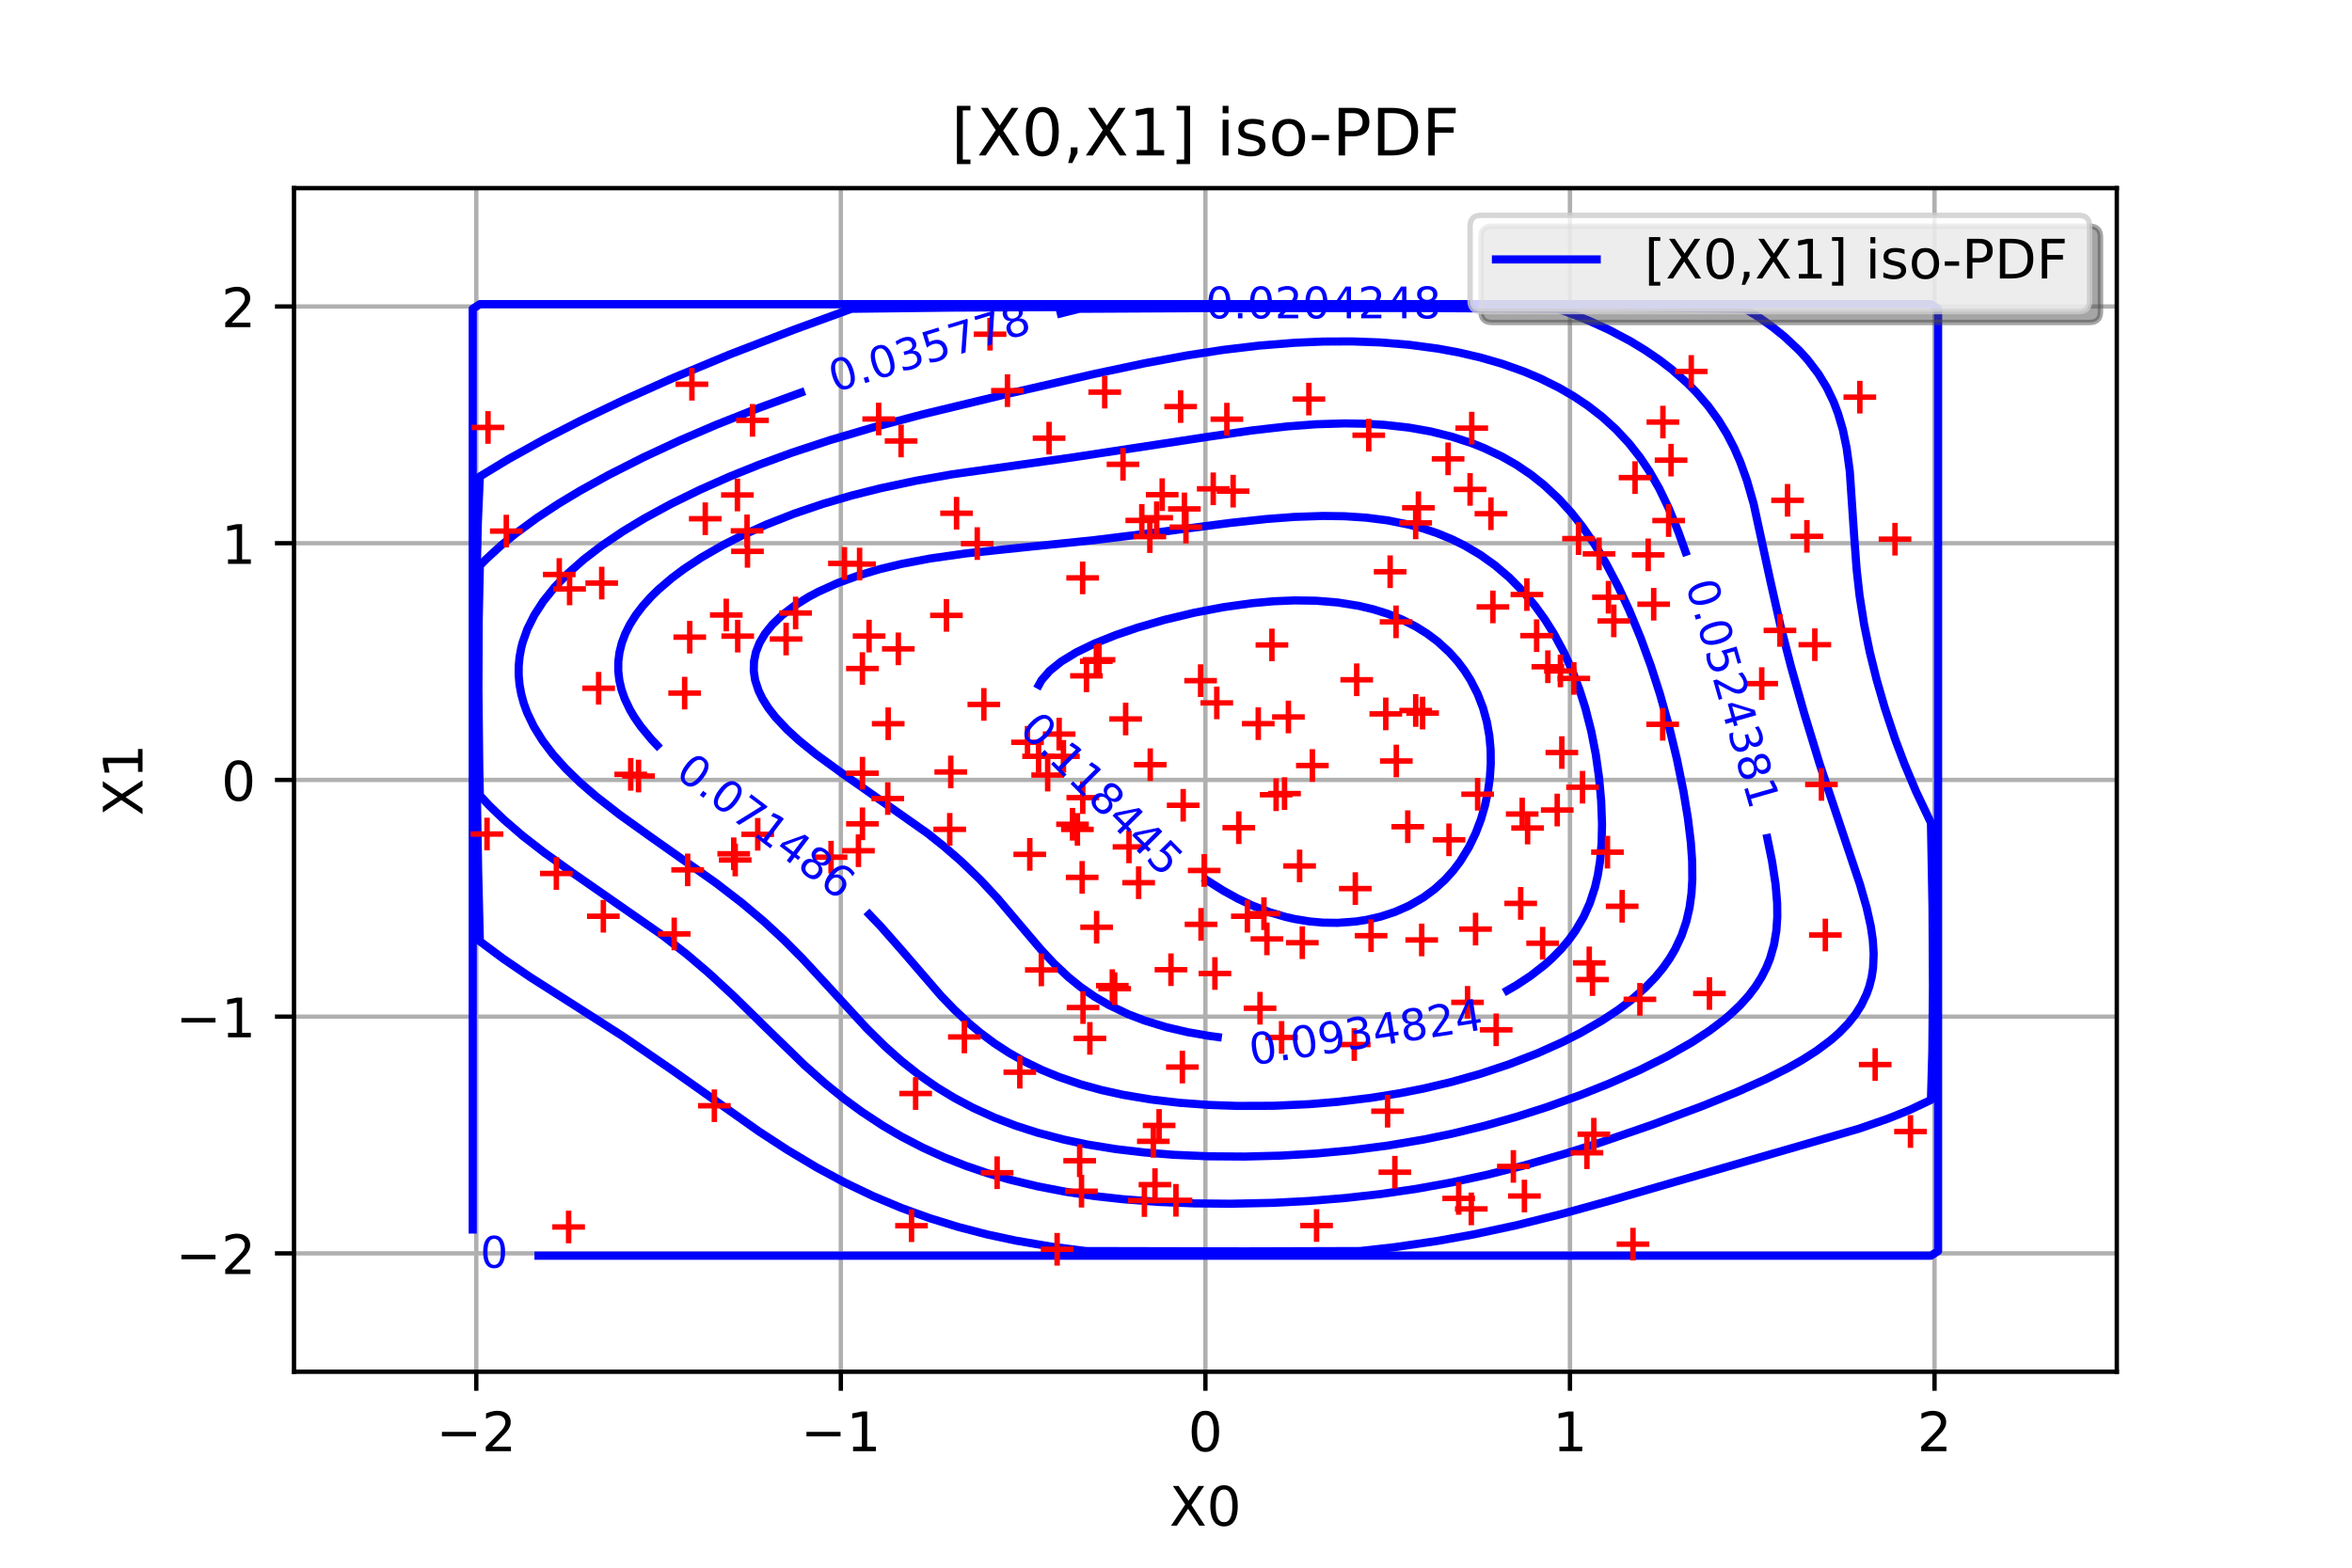 <?xml version="1.0" encoding="utf-8" standalone="no"?>
<!DOCTYPE svg PUBLIC "-//W3C//DTD SVG 1.1//EN"
  "http://www.w3.org/Graphics/SVG/1.1/DTD/svg11.dtd">
<!-- Created with matplotlib (http://matplotlib.org/) -->
<svg height="288pt" version="1.1" viewBox="0 0 432 288" width="432pt" xmlns="http://www.w3.org/2000/svg" xmlns:xlink="http://www.w3.org/1999/xlink">
 <defs>
  <style type="text/css">
*{stroke-linecap:butt;stroke-linejoin:round;}
  </style>
 </defs>
 <g id="figure_1">
  <g id="patch_1">
   <path d="M 0 288 
L 432 288 
L 432 0 
L 0 0 
z
" style="fill:#ffffff;"/>
  </g>
  <g id="axes_1">
   <g id="patch_2">
    <path d="M 54 252 
L 388.8 252 
L 388.8 34.56 
L 54 34.56 
z
" style="fill:#ffffff;"/>
   </g>
   <g id="matplotlib.axis_1">
    <g id="xtick_1">
     <g id="line2d_1">
      <path clip-path="url(#pdc1921c29c)" d="M 87.48 252 
L 87.48 34.56 
" style="fill:none;stroke:#b0b0b0;stroke-linecap:square;stroke-width:0.8;"/>
     </g>
     <g id="line2d_2">
      <defs>
       <path d="M 0 0 
L 0 3.5 
" id="m64a1a9e4dc" style="stroke:#000000;stroke-width:0.8;"/>
      </defs>
      <g>
       <use style="stroke:#000000;stroke-width:0.8;" x="87.48" xlink:href="#m64a1a9e4dc" y="252"/>
      </g>
     </g>
     <g id="text_1">
      <!-- −2 -->
      <defs>
       <path d="M 10.594 35.5 
L 73.188 35.5 
L 73.188 27.203 
L 10.594 27.203 
z
" id="DejaVuSans-2212"/>
       <path d="M 19.188 8.297 
L 53.609 8.297 
L 53.609 0 
L 7.328 0 
L 7.328 8.297 
Q 12.938 14.109 22.625 23.891 
Q 32.328 33.688 34.812 36.531 
Q 39.547 41.844 41.422 45.531 
Q 43.312 49.219 43.312 52.781 
Q 43.312 58.594 39.234 62.25 
Q 35.156 65.922 28.609 65.922 
Q 23.969 65.922 18.812 64.312 
Q 13.672 62.703 7.812 59.422 
L 7.812 69.391 
Q 13.766 71.781 18.938 73 
Q 24.125 74.219 28.422 74.219 
Q 39.75 74.219 46.484 68.547 
Q 53.219 62.891 53.219 53.422 
Q 53.219 48.922 51.531 44.891 
Q 49.859 40.875 45.406 35.406 
Q 44.188 33.984 37.641 27.219 
Q 31.109 20.453 19.188 8.297 
z
" id="DejaVuSans-32"/>
      </defs>
      <g transform="translate(80.109 266.598)scale(0.1 -0.1)">
       <use xlink:href="#DejaVuSans-2212"/>
       <use x="83.789" xlink:href="#DejaVuSans-32"/>
      </g>
     </g>
    </g>
    <g id="xtick_2">
     <g id="line2d_3">
      <path clip-path="url(#pdc1921c29c)" d="M 154.44 252 
L 154.44 34.56 
" style="fill:none;stroke:#b0b0b0;stroke-linecap:square;stroke-width:0.8;"/>
     </g>
     <g id="line2d_4">
      <g>
       <use style="stroke:#000000;stroke-width:0.8;" x="154.44" xlink:href="#m64a1a9e4dc" y="252"/>
      </g>
     </g>
     <g id="text_2">
      <!-- −1 -->
      <defs>
       <path d="M 12.406 8.297 
L 28.516 8.297 
L 28.516 63.922 
L 10.984 60.406 
L 10.984 69.391 
L 28.422 72.906 
L 38.281 72.906 
L 38.281 8.297 
L 54.391 8.297 
L 54.391 0 
L 12.406 0 
z
" id="DejaVuSans-31"/>
      </defs>
      <g transform="translate(147.069 266.598)scale(0.1 -0.1)">
       <use xlink:href="#DejaVuSans-2212"/>
       <use x="83.789" xlink:href="#DejaVuSans-31"/>
      </g>
     </g>
    </g>
    <g id="xtick_3">
     <g id="line2d_5">
      <path clip-path="url(#pdc1921c29c)" d="M 221.4 252 
L 221.4 34.56 
" style="fill:none;stroke:#b0b0b0;stroke-linecap:square;stroke-width:0.8;"/>
     </g>
     <g id="line2d_6">
      <g>
       <use style="stroke:#000000;stroke-width:0.8;" x="221.4" xlink:href="#m64a1a9e4dc" y="252"/>
      </g>
     </g>
     <g id="text_3">
      <!-- 0 -->
      <defs>
       <path d="M 31.781 66.406 
Q 24.172 66.406 20.328 58.906 
Q 16.5 51.422 16.5 36.375 
Q 16.5 21.391 20.328 13.891 
Q 24.172 6.391 31.781 6.391 
Q 39.453 6.391 43.281 13.891 
Q 47.125 21.391 47.125 36.375 
Q 47.125 51.422 43.281 58.906 
Q 39.453 66.406 31.781 66.406 
z
M 31.781 74.219 
Q 44.047 74.219 50.516 64.516 
Q 56.984 54.828 56.984 36.375 
Q 56.984 17.969 50.516 8.266 
Q 44.047 -1.422 31.781 -1.422 
Q 19.531 -1.422 13.062 8.266 
Q 6.594 17.969 6.594 36.375 
Q 6.594 54.828 13.062 64.516 
Q 19.531 74.219 31.781 74.219 
z
" id="DejaVuSans-30"/>
      </defs>
      <g transform="translate(218.219 266.598)scale(0.1 -0.1)">
       <use xlink:href="#DejaVuSans-30"/>
      </g>
     </g>
    </g>
    <g id="xtick_4">
     <g id="line2d_7">
      <path clip-path="url(#pdc1921c29c)" d="M 288.36 252 
L 288.36 34.56 
" style="fill:none;stroke:#b0b0b0;stroke-linecap:square;stroke-width:0.8;"/>
     </g>
     <g id="line2d_8">
      <g>
       <use style="stroke:#000000;stroke-width:0.8;" x="288.36" xlink:href="#m64a1a9e4dc" y="252"/>
      </g>
     </g>
     <g id="text_4">
      <!-- 1 -->
      <g transform="translate(285.179 266.598)scale(0.1 -0.1)">
       <use xlink:href="#DejaVuSans-31"/>
      </g>
     </g>
    </g>
    <g id="xtick_5">
     <g id="line2d_9">
      <path clip-path="url(#pdc1921c29c)" d="M 355.32 252 
L 355.32 34.56 
" style="fill:none;stroke:#b0b0b0;stroke-linecap:square;stroke-width:0.8;"/>
     </g>
     <g id="line2d_10">
      <g>
       <use style="stroke:#000000;stroke-width:0.8;" x="355.32" xlink:href="#m64a1a9e4dc" y="252"/>
      </g>
     </g>
     <g id="text_5">
      <!-- 2 -->
      <g transform="translate(352.139 266.598)scale(0.1 -0.1)">
       <use xlink:href="#DejaVuSans-32"/>
      </g>
     </g>
    </g>
    <g id="text_6">
     <!-- X0 -->
     <defs>
      <path d="M 6.297 72.906 
L 16.891 72.906 
L 35.016 45.797 
L 53.219 72.906 
L 63.812 72.906 
L 40.375 37.891 
L 65.375 0 
L 54.781 0 
L 34.281 31 
L 13.625 0 
L 2.984 0 
L 29 38.922 
z
" id="DejaVuSans-58"/>
     </defs>
     <g transform="translate(214.794 280.277)scale(0.1 -0.1)">
      <use xlink:href="#DejaVuSans-58"/>
      <use x="68.506" xlink:href="#DejaVuSans-30"/>
     </g>
    </g>
   </g>
   <g id="matplotlib.axis_2">
    <g id="ytick_1">
     <g id="line2d_11">
      <path clip-path="url(#pdc1921c29c)" d="M 54 230.256 
L 388.8 230.256 
" style="fill:none;stroke:#b0b0b0;stroke-linecap:square;stroke-width:0.8;"/>
     </g>
     <g id="line2d_12">
      <defs>
       <path d="M 0 0 
L -3.5 0 
" id="maa8ab090e7" style="stroke:#000000;stroke-width:0.8;"/>
      </defs>
      <g>
       <use style="stroke:#000000;stroke-width:0.8;" x="54" xlink:href="#maa8ab090e7" y="230.256"/>
      </g>
     </g>
     <g id="text_7">
      <!-- −2 -->
      <g transform="translate(32.258 234.055)scale(0.1 -0.1)">
       <use xlink:href="#DejaVuSans-2212"/>
       <use x="83.789" xlink:href="#DejaVuSans-32"/>
      </g>
     </g>
    </g>
    <g id="ytick_2">
     <g id="line2d_13">
      <path clip-path="url(#pdc1921c29c)" d="M 54 186.768 
L 388.8 186.768 
" style="fill:none;stroke:#b0b0b0;stroke-linecap:square;stroke-width:0.8;"/>
     </g>
     <g id="line2d_14">
      <g>
       <use style="stroke:#000000;stroke-width:0.8;" x="54" xlink:href="#maa8ab090e7" y="186.768"/>
      </g>
     </g>
     <g id="text_8">
      <!-- −1 -->
      <g transform="translate(32.258 190.567)scale(0.1 -0.1)">
       <use xlink:href="#DejaVuSans-2212"/>
       <use x="83.789" xlink:href="#DejaVuSans-31"/>
      </g>
     </g>
    </g>
    <g id="ytick_3">
     <g id="line2d_15">
      <path clip-path="url(#pdc1921c29c)" d="M 54 143.28 
L 388.8 143.28 
" style="fill:none;stroke:#b0b0b0;stroke-linecap:square;stroke-width:0.8;"/>
     </g>
     <g id="line2d_16">
      <g>
       <use style="stroke:#000000;stroke-width:0.8;" x="54" xlink:href="#maa8ab090e7" y="143.28"/>
      </g>
     </g>
     <g id="text_9">
      <!-- 0 -->
      <g transform="translate(40.638 147.079)scale(0.1 -0.1)">
       <use xlink:href="#DejaVuSans-30"/>
      </g>
     </g>
    </g>
    <g id="ytick_4">
     <g id="line2d_17">
      <path clip-path="url(#pdc1921c29c)" d="M 54 99.792 
L 388.8 99.792 
" style="fill:none;stroke:#b0b0b0;stroke-linecap:square;stroke-width:0.8;"/>
     </g>
     <g id="line2d_18">
      <g>
       <use style="stroke:#000000;stroke-width:0.8;" x="54" xlink:href="#maa8ab090e7" y="99.792"/>
      </g>
     </g>
     <g id="text_10">
      <!-- 1 -->
      <g transform="translate(40.638 103.591)scale(0.1 -0.1)">
       <use xlink:href="#DejaVuSans-31"/>
      </g>
     </g>
    </g>
    <g id="ytick_5">
     <g id="line2d_19">
      <path clip-path="url(#pdc1921c29c)" d="M 54 56.304 
L 388.8 56.304 
" style="fill:none;stroke:#b0b0b0;stroke-linecap:square;stroke-width:0.8;"/>
     </g>
     <g id="line2d_20">
      <g>
       <use style="stroke:#000000;stroke-width:0.8;" x="54" xlink:href="#maa8ab090e7" y="56.304"/>
      </g>
     </g>
     <g id="text_11">
      <!-- 2 -->
      <g transform="translate(40.638 60.103)scale(0.1 -0.1)">
       <use xlink:href="#DejaVuSans-32"/>
      </g>
     </g>
    </g>
    <g id="text_12">
     <!-- X1 -->
     <g transform="translate(26.178 149.886)rotate(-90)scale(0.1 -0.1)">
      <use xlink:href="#DejaVuSans-58"/>
      <use x="68.506" xlink:href="#DejaVuSans-31"/>
     </g>
    </g>
   </g>
   <g id="LineCollection_1">
    <path clip-path="url(#pdc1921c29c)" d="M 98.162 230.682 
L 354.664 230.682 
L 355.976 229.83 
L 355.976 56.73 
L 354.664 55.878 
L 88.136 55.878 
L 86.824 56.73 
L 86.824 226.621 
L 86.824 226.621 
" style="fill:none;stroke:#0000ff;stroke-width:1.5;"/>
   </g>
   <g id="LineCollection_2">
    <path clip-path="url(#pdc1921c29c)" d="M 216.464 56.306 
L 174.791 56.512 
L 156.384 56.73 
L 145.906 60.542 
L 134.089 65.095 
L 123.586 69.455 
L 114.395 73.562 
L 106.518 77.34 
L 99.953 80.71 
L 93.388 84.35 
L 88.136 87.537 
L 87.766 95.955 
L 87.523 107.04 
L 87.419 122.389 
L 87.512 141.148 
L 87.821 159.908 
L 88.136 172.923 
L 92.406 176.109 
L 97.402 179.52 
L 105.435 184.636 
L 114.395 190.367 
L 123.586 196.673 
L 139.341 207.82 
L 144.593 211.242 
L 150.01 214.481 
L 155.096 217.221 
L 160.348 219.732 
L 165.6 221.927 
L 170.852 223.82 
L 176.104 225.434 
L 181.355 226.793 
L 186.607 227.917 
L 193.172 229.031 
L 199.431 229.83 
L 228.621 229.891 
L 249.806 229.83 
L 256.193 229.112 
L 264.071 227.965 
L 270.635 226.782 
L 278.513 225.093 
L 286.881 223.008 
L 295.581 220.612 
L 341.534 207.323 
L 346.786 205.499 
L 350.725 203.921 
L 354.664 202.068 
L 354.916 193.163 
L 355.03 181.225 
L 354.951 166.729 
L 354.664 151.157 
L 351.928 145.412 
L 349.78 140.296 
L 348.099 135.828 
L 346.189 130.063 
L 344.707 124.947 
L 343.434 119.831 
L 342.386 114.714 
L 341.534 109.292 
L 341.004 104.482 
L 340.561 98.513 
L 339.755 86.575 
L 339.178 82.312 
L 338.468 78.901 
L 337.595 75.958 
L 336.773 73.784 
L 335.543 71.226 
L 333.982 68.668 
L 332.034 66.11 
L 330.492 64.405 
L 327.764 61.847 
L 325.646 60.141 
L 323.153 58.35 
L 320.527 56.728 
L 292.955 56.408 
L 269.664 56.299 
L 269.664 56.299 
" style="fill:none;stroke:#0000ff;stroke-width:1.5;"/>
   </g>
   <g id="LineCollection_3">
    <path clip-path="url(#pdc1921c29c)" d="M 147.827 71.866 
L 139.341 74.953 
L 131.464 78.076 
L 124.899 80.895 
L 118.185 84.017 
L 111.769 87.266 
L 106.518 90.172 
L 102.579 92.544 
L 98.64 95.134 
L 94.701 98.021 
L 92.018 100.218 
L 89.237 102.776 
L 88.136 103.895 
L 87.925 113.862 
L 87.871 126.652 
L 88.03 141.148 
L 88.136 146.132 
L 89.849 147.97 
L 92.493 150.528 
L 96.014 153.564 
L 99.953 156.622 
L 105.205 160.369 
L 121.704 171.846 
L 126.212 175.375 
L 130.151 178.728 
L 134.7 182.931 
L 139.907 188.047 
L 147.802 195.721 
L 151.658 199.132 
L 155.096 201.907 
L 158.281 204.248 
L 162.163 206.807 
L 165.6 208.819 
L 169.539 210.859 
L 173.478 212.639 
L 177.416 214.185 
L 181.355 215.522 
L 185.294 216.67 
L 190.546 217.939 
L 195.798 218.949 
L 201.049 219.731 
L 206.301 220.317 
L 212.866 220.812 
L 219.431 221.077 
L 225.995 221.141 
L 233.873 220.974 
L 240.438 220.631 
L 247.002 220.099 
L 253.567 219.361 
L 260.132 218.405 
L 266.696 217.215 
L 273.261 215.791 
L 279.826 214.136 
L 287.532 211.923 
L 294.268 209.788 
L 303.459 206.625 
L 312.649 203.203 
L 319.214 200.541 
L 324.466 198.188 
L 328.405 196.202 
L 331.031 194.717 
L 333.656 193.039 
L 336.282 191.071 
L 337.79 189.752 
L 339.445 188.047 
L 340.799 186.342 
L 341.882 184.636 
L 342.847 182.614 
L 343.345 181.225 
L 343.775 179.52 
L 344.032 177.815 
L 344.145 175.256 
L 343.986 172.698 
L 343.61 170.14 
L 342.847 166.729 
L 341.623 162.466 
L 338.908 154.366 
L 334.208 140.296 
L 331.346 130.916 
L 328.939 122.389 
L 326.971 114.714 
L 325.239 107.04 
L 322.093 92.544 
L 320.868 88.28 
L 319.643 84.87 
L 318.53 82.312 
L 317.209 79.753 
L 315.641 77.195 
L 313.782 74.637 
L 311.583 72.079 
L 309.898 70.374 
L 306.995 67.816 
L 304.772 66.11 
L 302.146 64.318 
L 299.483 62.699 
L 295.581 60.626 
L 291.642 58.829 
L 287.704 57.28 
L 286.147 56.73 
L 260.132 56.584 
L 222.056 56.607 
L 198.218 56.73 
L 194.114 57.757 
L 194.114 57.757 
" style="fill:none;stroke:#0000ff;stroke-width:1.5;"/>
   </g>
   <g id="LineCollection_4">
    <path clip-path="url(#pdc1921c29c)" d="M 309.84 102.092 
L 308.253 97.66 
L 306.511 93.397 
L 304.772 89.779 
L 302.942 86.575 
L 301.222 84.017 
L 299.208 81.459 
L 296.831 78.901 
L 294.268 76.572 
L 291.642 74.537 
L 289.016 72.784 
L 286.331 71.226 
L 282.891 69.521 
L 279.826 68.226 
L 275.887 66.828 
L 271.948 65.686 
L 268.009 64.766 
L 264.071 64.04 
L 258.819 63.341 
L 253.567 62.912 
L 248.315 62.722 
L 243.064 62.748 
L 237.812 62.969 
L 231.247 63.494 
L 224.682 64.274 
L 218.118 65.279 
L 210.24 66.736 
L 201.049 68.683 
L 185.294 72.303 
L 169.539 76.102 
L 160.348 78.531 
L 152.471 80.85 
L 145.454 83.164 
L 139.341 85.405 
L 134.089 87.524 
L 128.537 89.986 
L 123.31 92.544 
L 118.334 95.248 
L 114.343 97.66 
L 110.456 100.292 
L 107.222 102.776 
L 104.324 105.335 
L 101.853 107.893 
L 99.795 110.451 
L 98.136 113.009 
L 96.863 115.567 
L 96.014 117.962 
L 95.746 118.978 
L 95.43 120.683 
L 95.273 122.389 
L 95.272 124.094 
L 95.427 125.8 
L 95.738 127.505 
L 96.204 129.21 
L 96.825 130.916 
L 98.049 133.474 
L 99.628 136.032 
L 101.562 138.59 
L 103.892 141.19 
L 106.518 143.736 
L 109.442 146.264 
L 113.819 149.675 
L 119.777 153.939 
L 131.464 162.182 
L 136.261 165.877 
L 140.314 169.288 
L 144.008 172.698 
L 147.403 176.109 
L 152.128 181.225 
L 159.175 188.9 
L 162.641 192.311 
L 165.6 194.935 
L 168.747 197.427 
L 172.165 199.803 
L 175.268 201.69 
L 178.729 203.527 
L 182.668 205.313 
L 186.607 206.819 
L 190.546 208.083 
L 195.45 209.365 
L 199.736 210.26 
L 204.988 211.108 
L 210.24 211.725 
L 215.492 212.143 
L 222.056 212.426 
L 228.621 212.473 
L 235.186 212.302 
L 241.751 211.916 
L 248.315 211.307 
L 254.88 210.459 
L 261.445 209.352 
L 266.696 208.272 
L 272.725 206.807 
L 278.513 205.176 
L 284.079 203.396 
L 290.329 201.151 
L 295.581 199.051 
L 301.17 196.574 
L 306.301 194.016 
L 310.79 191.458 
L 313.962 189.374 
L 316.588 187.393 
L 317.901 186.279 
L 319.627 184.636 
L 321.165 182.931 
L 322.462 181.225 
L 323.537 179.52 
L 324.466 177.685 
L 325.103 176.109 
L 325.837 173.551 
L 326.267 170.993 
L 326.442 168.435 
L 326.411 165.877 
L 326.122 162.466 
L 325.473 158.202 
L 324.456 153.227 
L 324.456 153.227 
" style="fill:none;stroke:#0000ff;stroke-width:1.5;"/>
   </g>
   <g id="LineCollection_5">
    <path clip-path="url(#pdc1921c29c)" d="M 159.141 167.44 
L 161.72 170.14 
L 165.6 174.543 
L 172.831 182.931 
L 175.292 185.489 
L 178.034 188.047 
L 180.075 189.752 
L 182.668 191.679 
L 185.294 193.39 
L 187.92 194.886 
L 191.396 196.574 
L 194.485 197.84 
L 198.424 199.183 
L 202.362 200.266 
L 206.301 201.133 
L 211.553 202.007 
L 216.805 202.612 
L 222.056 202.989 
L 227.308 203.169 
L 233.873 203.143 
L 240.438 202.849 
L 245.689 202.419 
L 251.776 201.69 
L 257.099 200.838 
L 261.445 199.982 
L 266.696 198.74 
L 271.948 197.256 
L 277.2 195.51 
L 282.452 193.471 
L 286.944 191.458 
L 290.329 189.743 
L 294.268 187.471 
L 297.26 185.489 
L 299.523 183.784 
L 302.146 181.49 
L 304.054 179.52 
L 305.46 177.815 
L 306.66 176.109 
L 307.671 174.404 
L 308.871 171.846 
L 309.737 169.288 
L 310.323 166.729 
L 310.674 164.171 
L 310.832 161.613 
L 310.804 158.202 
L 310.565 154.792 
L 310.024 150.335 
L 309.212 145.412 
L 308 139.443 
L 306.564 133.474 
L 304.888 127.505 
L 303.239 122.389 
L 301.374 117.272 
L 299.265 112.156 
L 297.288 107.893 
L 295.053 103.629 
L 292.955 100.114 
L 290.688 96.808 
L 288.674 94.249 
L 286.358 91.691 
L 283.626 89.133 
L 281.139 87.16 
L 278.513 85.388 
L 275.887 83.885 
L 272.569 82.312 
L 270.434 81.459 
L 266.696 80.233 
L 262.758 79.258 
L 258.819 78.559 
L 254.24 78.048 
L 250.941 77.849 
L 247.002 77.782 
L 241.751 77.939 
L 236.499 78.331 
L 229.934 79.078 
L 222.056 80.218 
L 197.102 84.017 
L 174.791 87.152 
L 168.226 88.317 
L 161.661 89.713 
L 156.409 91.034 
L 151.158 92.569 
L 145.906 94.348 
L 140.654 96.409 
L 135.998 98.513 
L 132.651 100.218 
L 128.838 102.415 
L 125.697 104.482 
L 123.411 106.187 
L 120.96 108.286 
L 119.61 109.598 
L 118.077 111.304 
L 116.776 113.009 
L 115.7 114.714 
L 114.848 116.42 
L 114.21 118.125 
L 113.785 119.831 
L 113.568 121.536 
L 113.557 123.241 
L 113.75 124.947 
L 114.144 126.652 
L 114.739 128.358 
L 115.708 130.385 
L 116.522 131.768 
L 117.704 133.474 
L 119.647 135.828 
L 121.216 137.482 
L 121.216 137.482 
" style="fill:none;stroke:#0000ff;stroke-width:1.5;"/>
   </g>
   <g id="LineCollection_6">
    <path clip-path="url(#pdc1921c29c)" d="M 276.201 182.332 
L 278.513 181.001 
L 281.139 179.265 
L 283.765 177.219 
L 285.078 176.044 
L 286.693 174.404 
L 288.137 172.698 
L 289.371 170.993 
L 290.872 168.435 
L 292.019 165.877 
L 292.955 163.007 
L 293.476 160.76 
L 293.884 158.202 
L 294.179 154.792 
L 294.249 151.381 
L 294.091 147.117 
L 293.703 142.854 
L 293.102 138.59 
L 292.27 134.327 
L 291.18 130.063 
L 290.095 126.652 
L 288.794 123.241 
L 287.243 119.831 
L 285.402 116.42 
L 283.765 113.815 
L 281.951 111.304 
L 279.822 108.745 
L 277.2 106.079 
L 274.574 103.843 
L 271.883 101.924 
L 268.994 100.218 
L 266.696 99.08 
L 264.071 97.993 
L 261.445 97.105 
L 258.819 96.39 
L 254.88 95.6 
L 250.941 95.101 
L 247.002 94.841 
L 243.064 94.784 
L 237.812 94.96 
L 232.56 95.355 
L 225.995 96.06 
L 213.659 97.66 
L 201.049 99.219 
L 189.233 100.43 
L 177.416 101.668 
L 170.852 102.601 
L 165.6 103.595 
L 161.661 104.542 
L 157.722 105.708 
L 153.784 107.145 
L 150.244 108.745 
L 148.532 109.654 
L 145.88 111.304 
L 143.66 113.009 
L 141.883 114.714 
L 140.51 116.42 
L 139.5 118.125 
L 138.833 119.831 
L 138.485 121.536 
L 138.443 123.241 
L 138.696 124.947 
L 139.341 126.908 
L 140.045 128.358 
L 141.118 130.063 
L 142.443 131.768 
L 144.593 134.058 
L 146.749 136.032 
L 149.906 138.59 
L 154.593 142.001 
L 170.359 153.086 
L 173.557 155.644 
L 176.501 158.202 
L 180.042 161.616 
L 183.21 165.024 
L 187.543 170.14 
L 191.159 174.404 
L 193.541 176.962 
L 196.259 179.52 
L 198.424 181.278 
L 201.049 183.1 
L 203.675 184.637 
L 207.253 186.342 
L 210.24 187.489 
L 214.179 188.695 
L 218.118 189.616 
L 222.056 190.302 
L 224.417 190.618 
L 224.417 190.618 
" style="fill:none;stroke:#0000ff;stroke-width:1.5;"/>
   </g>
   <g id="LineCollection_7">
    <path clip-path="url(#pdc1921c29c)" d="M 220.949 161.262 
L 224.682 163.619 
L 227.308 165.067 
L 229.934 166.32 
L 233.192 167.582 
L 236.067 168.435 
L 237.812 168.835 
L 240.614 169.288 
L 243.064 169.5 
L 245.689 169.536 
L 249.015 169.288 
L 250.941 168.995 
L 253.567 168.395 
L 256.193 167.539 
L 258.819 166.383 
L 261.445 164.865 
L 263.532 163.319 
L 265.412 161.613 
L 266.943 159.908 
L 268.229 158.202 
L 269.797 155.644 
L 271.033 153.086 
L 272.009 150.528 
L 272.75 147.97 
L 273.301 145.412 
L 273.651 142.854 
L 273.816 140.296 
L 273.787 137.737 
L 273.554 135.179 
L 273.098 132.621 
L 272.393 130.063 
L 271.411 127.505 
L 270.106 124.947 
L 269.025 123.241 
L 267.741 121.536 
L 266.211 119.831 
L 264.071 117.866 
L 262.141 116.42 
L 260.132 115.158 
L 257.506 113.817 
L 254.88 112.763 
L 252.254 111.939 
L 249.592 111.304 
L 245.689 110.681 
L 241.751 110.361 
L 237.812 110.301 
L 233.873 110.462 
L 229.934 110.817 
L 224.682 111.549 
L 219.431 112.548 
L 213.921 113.862 
L 208.927 115.308 
L 204.988 116.645 
L 201.049 118.218 
L 197.713 119.831 
L 194.913 121.536 
L 192.797 123.241 
L 191.307 124.947 
L 190.452 126.497 
L 190.452 126.497 
" style="fill:none;stroke:#0000ff;stroke-width:1.5;"/>
   </g>
   <g id="line2d_21">
    <defs>
     <path d="M -3 0 
L 3 0 
M 0 3 
L 0 -3 
" id="m81b6646274" style="stroke:#ff0000;"/>
    </defs>
    <g clip-path="url(#pdc1921c29c)">
     <use style="fill:#ff0000;stroke:#ff0000;" x="195.324" xlink:href="#m81b6646274" y="138.952"/>
     <use style="fill:#ff0000;stroke:#ff0000;" x="254.858" xlink:href="#m81b6646274" y="204.136"/>
     <use style="fill:#ff0000;stroke:#ff0000;" x="271.402" xlink:href="#m81b6646274" y="145.904"/>
     <use style="fill:#ff0000;stroke:#ff0000;" x="286.02" xlink:href="#m81b6646274" y="148.807"/>
     <use style="fill:#ff0000;stroke:#ff0000;" x="181.846" xlink:href="#m81b6646274" y="61.399"/>
     <use style="fill:#ff0000;stroke:#ff0000;" x="248.744" xlink:href="#m81b6646274" y="191.89"/>
     <use style="fill:#ff0000;stroke:#ff0000;" x="212.895" xlink:href="#m81b6646274" y="206.754"/>
     <use style="fill:#ff0000;stroke:#ff0000;" x="225.344" xlink:href="#m81b6646274" y="77.003"/>
     <use style="fill:#ff0000;stroke:#ff0000;" x="270.016" xlink:href="#m81b6646274" y="89.911"/>
     <use style="fill:#ff0000;stroke:#ff0000;" x="199.553" xlink:href="#m81b6646274" y="124.154"/>
     <use style="fill:#ff0000;stroke:#ff0000;" x="212.454" xlink:href="#m81b6646274" y="95.114"/>
     <use style="fill:#ff0000;stroke:#ff0000;" x="157.882" xlink:href="#m81b6646274" y="103.624"/>
     <use style="fill:#ff0000;stroke:#ff0000;" x="274.809" xlink:href="#m81b6646274" y="189.191"/>
     <use style="fill:#ff0000;stroke:#ff0000;" x="216.853" xlink:href="#m81b6646274" y="74.695"/>
     <use style="fill:#ff0000;stroke:#ff0000;" x="117.279" xlink:href="#m81b6646274" y="142.569"/>
     <use style="fill:#ff0000;stroke:#ff0000;" x="229.109" xlink:href="#m81b6646274" y="168.323"/>
     <use style="fill:#ff0000;stroke:#ff0000;" x="206.75" xlink:href="#m81b6646274" y="132.084"/>
     <use style="fill:#ff0000;stroke:#ff0000;" x="292.498" xlink:href="#m81b6646274" y="179.958"/>
     <use style="fill:#ff0000;stroke:#ff0000;" x="295.247" xlink:href="#m81b6646274" y="156.555"/>
     <use style="fill:#ff0000;stroke:#ff0000;" x="190.758" xlink:href="#m81b6646274" y="138.943"/>
     <use style="fill:#ff0000;stroke:#ff0000;" x="297.951" xlink:href="#m81b6646274" y="166.497"/>
     <use style="fill:#ff0000;stroke:#ff0000;" x="260.522" xlink:href="#m81b6646274" y="93.279"/>
     <use style="fill:#ff0000;stroke:#ff0000;" x="196.992" xlink:href="#m81b6646274" y="151.424"/>
     <use style="fill:#ff0000;stroke:#ff0000;" x="155.103" xlink:href="#m81b6646274" y="103.497"/>
     <use style="fill:#ff0000;stroke:#ff0000;" x="296.412" xlink:href="#m81b6646274" y="114.07"/>
     <use style="fill:#ff0000;stroke:#ff0000;" x="254.532" xlink:href="#m81b6646274" y="131.151"/>
     <use style="fill:#ff0000;stroke:#ff0000;" x="189.146" xlink:href="#m81b6646274" y="156.95"/>
     <use style="fill:#ff0000;stroke:#ff0000;" x="270.32" xlink:href="#m81b6646274" y="78.649"/>
     <use style="fill:#ff0000;stroke:#ff0000;" x="260.022" xlink:href="#m81b6646274" y="96.058"/>
     <use style="fill:#ff0000;stroke:#ff0000;" x="282.237" xlink:href="#m81b6646274" y="116.777"/>
     <use style="fill:#ff0000;stroke:#ff0000;" x="191.264" xlink:href="#m81b6646274" y="178.188"/>
     <use style="fill:#ff0000;stroke:#ff0000;" x="175.694" xlink:href="#m81b6646274" y="94.288"/>
     <use style="fill:#ff0000;stroke:#ff0000;" x="223.148" xlink:href="#m81b6646274" y="178.842"/>
     <use style="fill:#ff0000;stroke:#ff0000;" x="158.413" xlink:href="#m81b6646274" y="142.046"/>
     <use style="fill:#ff0000;stroke:#ff0000;" x="231.433" xlink:href="#m81b6646274" y="185.229"/>
     <use style="fill:#ff0000;stroke:#ff0000;" x="102.189" xlink:href="#m81b6646274" y="160.472"/>
     <use style="fill:#ff0000;stroke:#ff0000;" x="251.827" xlink:href="#m81b6646274" y="171.895"/>
     <use style="fill:#ff0000;stroke:#ff0000;" x="127.087" xlink:href="#m81b6646274" y="70.593"/>
     <use style="fill:#ff0000;stroke:#ff0000;" x="279.994" xlink:href="#m81b6646274" y="219.721"/>
     <use style="fill:#ff0000;stroke:#ff0000;" x="174.443" xlink:href="#m81b6646274" y="152.359"/>
     <use style="fill:#ff0000;stroke:#ff0000;" x="291.475" xlink:href="#m81b6646274" y="211.773"/>
     <use style="fill:#ff0000;stroke:#ff0000;" x="168.179" xlink:href="#m81b6646274" y="200.889"/>
     <use style="fill:#ff0000;stroke:#ff0000;" x="161.39" xlink:href="#m81b6646274" y="76.976"/>
     <use style="fill:#ff0000;stroke:#ff0000;" x="280.447" xlink:href="#m81b6646274" y="109.224"/>
     <use style="fill:#ff0000;stroke:#ff0000;" x="211.198" xlink:href="#m81b6646274" y="98.583"/>
     <use style="fill:#ff0000;stroke:#ff0000;" x="286.866" xlink:href="#m81b6646274" y="138.252"/>
     <use style="fill:#ff0000;stroke:#ff0000;" x="234.389" xlink:href="#m81b6646274" y="146.002"/>
     <use style="fill:#ff0000;stroke:#ff0000;" x="109.953" xlink:href="#m81b6646274" y="126.434"/>
     <use style="fill:#ff0000;stroke:#ff0000;" x="261.131" xlink:href="#m81b6646274" y="172.675"/>
     <use style="fill:#ff0000;stroke:#ff0000;" x="248.935" xlink:href="#m81b6646274" y="163.245"/>
     <use style="fill:#ff0000;stroke:#ff0000;" x="273.844" xlink:href="#m81b6646274" y="94.382"/>
     <use style="fill:#ff0000;stroke:#ff0000;" x="269.546" xlink:href="#m81b6646274" y="184.144"/>
     <use style="fill:#ff0000;stroke:#ff0000;" x="201.37" xlink:href="#m81b6646274" y="121.488"/>
     <use style="fill:#ff0000;stroke:#ff0000;" x="125.752" xlink:href="#m81b6646274" y="127.33"/>
     <use style="fill:#ff0000;stroke:#ff0000;" x="292.744" xlink:href="#m81b6646274" y="208.37"/>
     <use style="fill:#ff0000;stroke:#ff0000;" x="115.846" xlink:href="#m81b6646274" y="142.258"/>
     <use style="fill:#ff0000;stroke:#ff0000;" x="180.708" xlink:href="#m81b6646274" y="129.413"/>
     <use style="fill:#ff0000;stroke:#ff0000;" x="204.738" xlink:href="#m81b6646274" y="181.631"/>
     <use style="fill:#ff0000;stroke:#ff0000;" x="284.299" xlink:href="#m81b6646274" y="122.486"/>
     <use style="fill:#ff0000;stroke:#ff0000;" x="135.038" xlink:href="#m81b6646274" y="157.99"/>
     <use style="fill:#ff0000;stroke:#ff0000;" x="223.49" xlink:href="#m81b6646274" y="129.127"/>
     <use style="fill:#ff0000;stroke:#ff0000;" x="202.908" xlink:href="#m81b6646274" y="72.038"/>
     <use style="fill:#ff0000;stroke:#ff0000;" x="302.727" xlink:href="#m81b6646274" y="101.934"/>
     <use style="fill:#ff0000;stroke:#ff0000;" x="158.409" xlink:href="#m81b6646274" y="151.345"/>
     <use style="fill:#ff0000;stroke:#ff0000;" x="135.5" xlink:href="#m81b6646274" y="116.863"/>
     <use style="fill:#ff0000;stroke:#ff0000;" x="267.922" xlink:href="#m81b6646274" y="220.169"/>
     <use style="fill:#ff0000;stroke:#ff0000;" x="249.19" xlink:href="#m81b6646274" y="124.886"/>
     <use style="fill:#ff0000;stroke:#ff0000;" x="198.767" xlink:href="#m81b6646274" y="161.185"/>
     <use style="fill:#ff0000;stroke:#ff0000;" x="280.58" xlink:href="#m81b6646274" y="152.118"/>
     <use style="fill:#ff0000;stroke:#ff0000;" x="238.704" xlink:href="#m81b6646274" y="159.089"/>
     <use style="fill:#ff0000;stroke:#ff0000;" x="201.419" xlink:href="#m81b6646274" y="170.341"/>
     <use style="fill:#ff0000;stroke:#ff0000;" x="164.996" xlink:href="#m81b6646274" y="119.201"/>
     <use style="fill:#ff0000;stroke:#ff0000;" x="152.644" xlink:href="#m81b6646274" y="157.468"/>
     <use style="fill:#ff0000;stroke:#ff0000;" x="211.271" xlink:href="#m81b6646274" y="140.479"/>
     <use style="fill:#ff0000;stroke:#ff0000;" x="306.93" xlink:href="#m81b6646274" y="84.535"/>
     <use style="fill:#ff0000;stroke:#ff0000;" x="129.535" xlink:href="#m81b6646274" y="95.303"/>
     <use style="fill:#ff0000;stroke:#ff0000;" x="131.209" xlink:href="#m81b6646274" y="203.133"/>
     <use style="fill:#ff0000;stroke:#ff0000;" x="240.405" xlink:href="#m81b6646274" y="73.313"/>
     <use style="fill:#ff0000;stroke:#ff0000;" x="235.933" xlink:href="#m81b6646274" y="145.794"/>
     <use style="fill:#ff0000;stroke:#ff0000;" x="235.399" xlink:href="#m81b6646274" y="190.586"/>
     <use style="fill:#ff0000;stroke:#ff0000;" x="213.465" xlink:href="#m81b6646274" y="90.876"/>
     <use style="fill:#ff0000;stroke:#ff0000;" x="104.44" xlink:href="#m81b6646274" y="225.404"/>
     <use style="fill:#ff0000;stroke:#ff0000;" x="135.442" xlink:href="#m81b6646274" y="90.933"/>
     <use style="fill:#ff0000;stroke:#ff0000;" x="293.702" xlink:href="#m81b6646274" y="101.75"/>
     <use style="fill:#ff0000;stroke:#ff0000;" x="310.637" xlink:href="#m81b6646274" y="68.234"/>
     <use style="fill:#ff0000;stroke:#ff0000;" x="335.27" xlink:href="#m81b6646274" y="171.767"/>
     <use style="fill:#ff0000;stroke:#ff0000;" x="232.155" xlink:href="#m81b6646274" y="167.853"/>
     <use style="fill:#ff0000;stroke:#ff0000;" x="348.063" xlink:href="#m81b6646274" y="99.058"/>
     <use style="fill:#ff0000;stroke:#ff0000;" x="215.991" xlink:href="#m81b6646274" y="220.512"/>
     <use style="fill:#ff0000;stroke:#ff0000;" x="286.605" xlink:href="#m81b6646274" y="123.262"/>
     <use style="fill:#ff0000;stroke:#ff0000;" x="188.725" xlink:href="#m81b6646274" y="136.37"/>
     <use style="fill:#ff0000;stroke:#ff0000;" x="232.698" xlink:href="#m81b6646274" y="172.488"/>
     <use style="fill:#ff0000;stroke:#ff0000;" x="313.975" xlink:href="#m81b6646274" y="182.52"/>
     <use style="fill:#ff0000;stroke:#ff0000;" x="210.195" xlink:href="#m81b6646274" y="220.552"/>
     <use style="fill:#ff0000;stroke:#ff0000;" x="134.765" xlink:href="#m81b6646274" y="156.854"/>
     <use style="fill:#ff0000;stroke:#ff0000;" x="215.076" xlink:href="#m81b6646274" y="178.146"/>
     <use style="fill:#ff0000;stroke:#ff0000;" x="290.669" xlink:href="#m81b6646274" y="144.622"/>
     <use style="fill:#ff0000;stroke:#ff0000;" x="333.335" xlink:href="#m81b6646274" y="118.437"/>
     <use style="fill:#ff0000;stroke:#ff0000;" x="217.541" xlink:href="#m81b6646274" y="93.493"/>
     <use style="fill:#ff0000;stroke:#ff0000;" x="265.973" xlink:href="#m81b6646274" y="84.293"/>
     <use style="fill:#ff0000;stroke:#ff0000;" x="306.485" xlink:href="#m81b6646274" y="95.634"/>
     <use style="fill:#ff0000;stroke:#ff0000;" x="174.629" xlink:href="#m81b6646274" y="141.814"/>
     <use style="fill:#ff0000;stroke:#ff0000;" x="274.205" xlink:href="#m81b6646274" y="111.498"/>
     <use style="fill:#ff0000;stroke:#ff0000;" x="220.519" xlink:href="#m81b6646274" y="125.042"/>
     <use style="fill:#ff0000;stroke:#ff0000;" x="241.819" xlink:href="#m81b6646274" y="225.14"/>
     <use style="fill:#ff0000;stroke:#ff0000;" x="138.215" xlink:href="#m81b6646274" y="77.226"/>
     <use style="fill:#ff0000;stroke:#ff0000;" x="261.296" xlink:href="#m81b6646274" y="130.996"/>
     <use style="fill:#ff0000;stroke:#ff0000;" x="206.266" xlink:href="#m81b6646274" y="85.295"/>
     <use style="fill:#ff0000;stroke:#ff0000;" x="187.312" xlink:href="#m81b6646274" y="196.974"/>
     <use style="fill:#ff0000;stroke:#ff0000;" x="227.529" xlink:href="#m81b6646274" y="152.054"/>
     <use style="fill:#ff0000;stroke:#ff0000;" x="305.391" xlink:href="#m81b6646274" y="133.064"/>
     <use style="fill:#ff0000;stroke:#ff0000;" x="270.238" xlink:href="#m81b6646274" y="222.089"/>
     <use style="fill:#ff0000;stroke:#ff0000;" x="251.402" xlink:href="#m81b6646274" y="79.957"/>
     <use style="fill:#ff0000;stroke:#ff0000;" x="89.631" xlink:href="#m81b6646274" y="78.523"/>
     <use style="fill:#ff0000;stroke:#ff0000;" x="222.838" xlink:href="#m81b6646274" y="89.805"/>
     <use style="fill:#ff0000;stroke:#ff0000;" x="231.11" xlink:href="#m81b6646274" y="132.946"/>
     <use style="fill:#ff0000;stroke:#ff0000;" x="350.903" xlink:href="#m81b6646274" y="207.873"/>
     <use style="fill:#ff0000;stroke:#ff0000;" x="239.2" xlink:href="#m81b6646274" y="173.182"/>
     <use style="fill:#ff0000;stroke:#ff0000;" x="200.183" xlink:href="#m81b6646274" y="190.77"/>
     <use style="fill:#ff0000;stroke:#ff0000;" x="146.134" xlink:href="#m81b6646274" y="112.617"/>
     <use style="fill:#ff0000;stroke:#ff0000;" x="192.684" xlink:href="#m81b6646274" y="80.492"/>
     <use style="fill:#ff0000;stroke:#ff0000;" x="104.619" xlink:href="#m81b6646274" y="108.194"/>
     <use style="fill:#ff0000;stroke:#ff0000;" x="255.334" xlink:href="#m81b6646274" y="105.03"/>
     <use style="fill:#ff0000;stroke:#ff0000;" x="299.936" xlink:href="#m81b6646274" y="228.56"/>
     <use style="fill:#ff0000;stroke:#ff0000;" x="194.166" xlink:href="#m81b6646274" y="229.511"/>
     <use style="fill:#ff0000;stroke:#ff0000;" x="126.303" xlink:href="#m81b6646274" y="159.806"/>
     <use style="fill:#ff0000;stroke:#ff0000;" x="226.492" xlink:href="#m81b6646274" y="90.234"/>
     <use style="fill:#ff0000;stroke:#ff0000;" x="233.618" xlink:href="#m81b6646274" y="118.483"/>
     <use style="fill:#ff0000;stroke:#ff0000;" x="334.548" xlink:href="#m81b6646274" y="144.106"/>
     <use style="fill:#ff0000;stroke:#ff0000;" x="198.854" xlink:href="#m81b6646274" y="106.164"/>
     <use style="fill:#ff0000;stroke:#ff0000;" x="92.996" xlink:href="#m81b6646274" y="97.571"/>
     <use style="fill:#ff0000;stroke:#ff0000;" x="165.505" xlink:href="#m81b6646274" y="81.017"/>
     <use style="fill:#ff0000;stroke:#ff0000;" x="256.469" xlink:href="#m81b6646274" y="139.803"/>
     <use style="fill:#ff0000;stroke:#ff0000;" x="185.04" xlink:href="#m81b6646274" y="71.766"/>
     <use style="fill:#ff0000;stroke:#ff0000;" x="341.603" xlink:href="#m81b6646274" y="72.962"/>
     <use style="fill:#ff0000;stroke:#ff0000;" x="279.587" xlink:href="#m81b6646274" y="149.547"/>
     <use style="fill:#ff0000;stroke:#ff0000;" x="137.291" xlink:href="#m81b6646274" y="101.292"/>
     <use style="fill:#ff0000;stroke:#ff0000;" x="303.739" xlink:href="#m81b6646274" y="111.001"/>
     <use style="fill:#ff0000;stroke:#ff0000;" x="197.891" xlink:href="#m81b6646274" y="152.365"/>
     <use style="fill:#ff0000;stroke:#ff0000;" x="167.42" xlink:href="#m81b6646274" y="225.177"/>
     <use style="fill:#ff0000;stroke:#ff0000;" x="256.416" xlink:href="#m81b6646274" y="114.243"/>
     <use style="fill:#ff0000;stroke:#ff0000;" x="157.671" xlink:href="#m81b6646274" y="156.284"/>
     <use style="fill:#ff0000;stroke:#ff0000;" x="198.643" xlink:href="#m81b6646274" y="218.835"/>
     <use style="fill:#ff0000;stroke:#ff0000;" x="144.386" xlink:href="#m81b6646274" y="117.393"/>
     <use style="fill:#ff0000;stroke:#ff0000;" x="201.858" xlink:href="#m81b6646274" y="121.203"/>
     <use style="fill:#ff0000;stroke:#ff0000;" x="137.21" xlink:href="#m81b6646274" y="97.519"/>
     <use style="fill:#ff0000;stroke:#ff0000;" x="220.597" xlink:href="#m81b6646274" y="169.811"/>
     <use style="fill:#ff0000;stroke:#ff0000;" x="133.395" xlink:href="#m81b6646274" y="112.983"/>
     <use style="fill:#ff0000;stroke:#ff0000;" x="158.403" xlink:href="#m81b6646274" y="122.814"/>
     <use style="fill:#ff0000;stroke:#ff0000;" x="217.172" xlink:href="#m81b6646274" y="196.032"/>
     <use style="fill:#ff0000;stroke:#ff0000;" x="198.876" xlink:href="#m81b6646274" y="146.534"/>
     <use style="fill:#ff0000;stroke:#ff0000;" x="331.878" xlink:href="#m81b6646274" y="98.53"/>
     <use style="fill:#ff0000;stroke:#ff0000;" x="192.428" xlink:href="#m81b6646274" y="142.388"/>
     <use style="fill:#ff0000;stroke:#ff0000;" x="217.828" xlink:href="#m81b6646274" y="96.837"/>
     <use style="fill:#ff0000;stroke:#ff0000;" x="277.964" xlink:href="#m81b6646274" y="214.283"/>
     <use style="fill:#ff0000;stroke:#ff0000;" x="198.923" xlink:href="#m81b6646274" y="185.1"/>
     <use style="fill:#ff0000;stroke:#ff0000;" x="179.492" xlink:href="#m81b6646274" y="99.858"/>
     <use style="fill:#ff0000;stroke:#ff0000;" x="271.019" xlink:href="#m81b6646274" y="170.685"/>
     <use style="fill:#ff0000;stroke:#ff0000;" x="177.127" xlink:href="#m81b6646274" y="190.497"/>
     <use style="fill:#ff0000;stroke:#ff0000;" x="211.837" xlink:href="#m81b6646274" y="209.675"/>
     <use style="fill:#ff0000;stroke:#ff0000;" x="163.137" xlink:href="#m81b6646274" y="132.957"/>
     <use style="fill:#ff0000;stroke:#ff0000;" x="279.31" xlink:href="#m81b6646274" y="165.966"/>
     <use style="fill:#ff0000;stroke:#ff0000;" x="139.174" xlink:href="#m81b6646274" y="153.274"/>
     <use style="fill:#ff0000;stroke:#ff0000;" x="283.342" xlink:href="#m81b6646274" y="173.274"/>
     <use style="fill:#ff0000;stroke:#ff0000;" x="241.047" xlink:href="#m81b6646274" y="140.627"/>
     <use style="fill:#ff0000;stroke:#ff0000;" x="110.52" xlink:href="#m81b6646274" y="107.12"/>
     <use style="fill:#ff0000;stroke:#ff0000;" x="323.582" xlink:href="#m81b6646274" y="125.584"/>
     <use style="fill:#ff0000;stroke:#ff0000;" x="221.176" xlink:href="#m81b6646274" y="159.919"/>
     <use style="fill:#ff0000;stroke:#ff0000;" x="102.723" xlink:href="#m81b6646274" y="105.536"/>
     <use style="fill:#ff0000;stroke:#ff0000;" x="89.454" xlink:href="#m81b6646274" y="153.226"/>
     <use style="fill:#ff0000;stroke:#ff0000;" x="328.329" xlink:href="#m81b6646274" y="91.913"/>
     <use style="fill:#ff0000;stroke:#ff0000;" x="301.205" xlink:href="#m81b6646274" y="183.59"/>
     <use style="fill:#ff0000;stroke:#ff0000;" x="173.835" xlink:href="#m81b6646274" y="113.048"/>
     <use style="fill:#ff0000;stroke:#ff0000;" x="344.423" xlink:href="#m81b6646274" y="195.566"/>
     <use style="fill:#ff0000;stroke:#ff0000;" x="110.82" xlink:href="#m81b6646274" y="168.326"/>
     <use style="fill:#ff0000;stroke:#ff0000;" x="266.144" xlink:href="#m81b6646274" y="154.286"/>
     <use style="fill:#ff0000;stroke:#ff0000;" x="209.719" xlink:href="#m81b6646274" y="95.606"/>
     <use style="fill:#ff0000;stroke:#ff0000;" x="295.43" xlink:href="#m81b6646274" y="109.721"/>
     <use style="fill:#ff0000;stroke:#ff0000;" x="209.138" xlink:href="#m81b6646274" y="162.161"/>
     <use style="fill:#ff0000;stroke:#ff0000;" x="256.201" xlink:href="#m81b6646274" y="215.345"/>
     <use style="fill:#ff0000;stroke:#ff0000;" x="236.648" xlink:href="#m81b6646274" y="131.718"/>
     <use style="fill:#ff0000;stroke:#ff0000;" x="126.689" xlink:href="#m81b6646274" y="117.052"/>
     <use style="fill:#ff0000;stroke:#ff0000;" x="260.027" xlink:href="#m81b6646274" y="130.529"/>
     <use style="fill:#ff0000;stroke:#ff0000;" x="326.929" xlink:href="#m81b6646274" y="115.812"/>
     <use style="fill:#ff0000;stroke:#ff0000;" x="159.625" xlink:href="#m81b6646274" y="116.85"/>
     <use style="fill:#ff0000;stroke:#ff0000;" x="163.061" xlink:href="#m81b6646274" y="146.704"/>
     <use style="fill:#ff0000;stroke:#ff0000;" x="207.367" xlink:href="#m81b6646274" y="155.579"/>
     <use style="fill:#ff0000;stroke:#ff0000;" x="258.57" xlink:href="#m81b6646274" y="151.878"/>
     <use style="fill:#ff0000;stroke:#ff0000;" x="198.306" xlink:href="#m81b6646274" y="213.241"/>
     <use style="fill:#ff0000;stroke:#ff0000;" x="305.434" xlink:href="#m81b6646274" y="77.54"/>
     <use style="fill:#ff0000;stroke:#ff0000;" x="194.537" xlink:href="#m81b6646274" y="134.859"/>
     <use style="fill:#ff0000;stroke:#ff0000;" x="204.305" xlink:href="#m81b6646274" y="181.062"/>
     <use style="fill:#ff0000;stroke:#ff0000;" x="123.839" xlink:href="#m81b6646274" y="171.576"/>
     <use style="fill:#ff0000;stroke:#ff0000;" x="212.14" xlink:href="#m81b6646274" y="217.629"/>
     <use style="fill:#ff0000;stroke:#ff0000;" x="291.902" xlink:href="#m81b6646274" y="176.897"/>
     <use style="fill:#ff0000;stroke:#ff0000;" x="289.066" xlink:href="#m81b6646274" y="124.634"/>
     <use style="fill:#ff0000;stroke:#ff0000;" x="300.318" xlink:href="#m81b6646274" y="87.742"/>
     <use style="fill:#ff0000;stroke:#ff0000;" x="183.147" xlink:href="#m81b6646274" y="215.438"/>
     <use style="fill:#ff0000;stroke:#ff0000;" x="217.32" xlink:href="#m81b6646274" y="147.94"/>
     <use style="fill:#ff0000;stroke:#ff0000;" x="289.928" xlink:href="#m81b6646274" y="98.953"/>
    </g>
   </g>
   <g id="patch_3">
    <path d="M 54 252 
L 54 34.56 
" style="fill:none;stroke:#000000;stroke-linecap:square;stroke-linejoin:miter;stroke-width:0.8;"/>
   </g>
   <g id="patch_4">
    <path d="M 388.8 252 
L 388.8 34.56 
" style="fill:none;stroke:#000000;stroke-linecap:square;stroke-linejoin:miter;stroke-width:0.8;"/>
   </g>
   <g id="patch_5">
    <path d="M 54 252 
L 388.8 252 
" style="fill:none;stroke:#000000;stroke-linecap:square;stroke-linejoin:miter;stroke-width:0.8;"/>
   </g>
   <g id="patch_6">
    <path d="M 54 34.56 
L 388.8 34.56 
" style="fill:none;stroke:#000000;stroke-linecap:square;stroke-linejoin:miter;stroke-width:0.8;"/>
   </g>
   <g id="text_13">
    <g clip-path="url(#pdc1921c29c)">
     <!-- 0 -->
     <g style="fill:#0000ff;" transform="translate(88.217 232.89)scale(0.08 -0.08)">
      <use xlink:href="#DejaVuSans-30"/>
     </g>
    </g>
   </g>
   <g id="text_14">
    <g clip-path="url(#pdc1921c29c)">
     <!-- 0.0204248 -->
     <defs>
      <path d="M 10.688 12.406 
L 21 12.406 
L 21 0 
L 10.688 0 
z
" id="DejaVuSans-2e"/>
      <path d="M 37.797 64.312 
L 12.891 25.391 
L 37.797 25.391 
z
M 35.203 72.906 
L 47.609 72.906 
L 47.609 25.391 
L 58.016 25.391 
L 58.016 17.188 
L 47.609 17.188 
L 47.609 0 
L 37.797 0 
L 37.797 17.188 
L 4.891 17.188 
L 4.891 26.703 
z
" id="DejaVuSans-34"/>
      <path d="M 31.781 34.625 
Q 24.75 34.625 20.719 30.859 
Q 16.703 27.094 16.703 20.516 
Q 16.703 13.922 20.719 10.156 
Q 24.75 6.391 31.781 6.391 
Q 38.812 6.391 42.859 10.172 
Q 46.922 13.969 46.922 20.516 
Q 46.922 27.094 42.891 30.859 
Q 38.875 34.625 31.781 34.625 
z
M 21.922 38.812 
Q 15.578 40.375 12.031 44.719 
Q 8.5 49.078 8.5 55.328 
Q 8.5 64.062 14.719 69.141 
Q 20.953 74.219 31.781 74.219 
Q 42.672 74.219 48.875 69.141 
Q 55.078 64.062 55.078 55.328 
Q 55.078 49.078 51.531 44.719 
Q 48 40.375 41.703 38.812 
Q 48.828 37.156 52.797 32.312 
Q 56.781 27.484 56.781 20.516 
Q 56.781 9.906 50.312 4.234 
Q 43.844 -1.422 31.781 -1.422 
Q 19.734 -1.422 13.25 4.234 
Q 6.781 9.906 6.781 20.516 
Q 6.781 27.484 10.781 32.312 
Q 14.797 37.156 21.922 38.812 
z
M 18.312 54.391 
Q 18.312 48.734 21.844 45.562 
Q 25.391 42.391 31.781 42.391 
Q 38.141 42.391 41.719 45.562 
Q 45.312 48.734 45.312 54.391 
Q 45.312 60.062 41.719 63.234 
Q 38.141 66.406 31.781 66.406 
Q 25.391 66.406 21.844 63.234 
Q 18.312 60.062 18.312 54.391 
z
" id="DejaVuSans-38"/>
     </defs>
     <g style="fill:#0000ff;" transform="translate(221.433 58.483)rotate(-0.009)scale(0.08 -0.08)">
      <use xlink:href="#DejaVuSans-30"/>
      <use x="63.623" xlink:href="#DejaVuSans-2e"/>
      <use x="95.41" xlink:href="#DejaVuSans-30"/>
      <use x="159.033" xlink:href="#DejaVuSans-32"/>
      <use x="222.656" xlink:href="#DejaVuSans-30"/>
      <use x="286.279" xlink:href="#DejaVuSans-34"/>
      <use x="349.902" xlink:href="#DejaVuSans-32"/>
      <use x="413.525" xlink:href="#DejaVuSans-34"/>
      <use x="477.148" xlink:href="#DejaVuSans-38"/>
     </g>
    </g>
   </g>
   <g id="text_15">
    <g clip-path="url(#pdc1921c29c)">
     <!-- 0.035778 -->
     <defs>
      <path d="M 40.578 39.312 
Q 47.656 37.797 51.625 33 
Q 55.609 28.219 55.609 21.188 
Q 55.609 10.406 48.188 4.484 
Q 40.766 -1.422 27.094 -1.422 
Q 22.516 -1.422 17.656 -0.516 
Q 12.797 0.391 7.625 2.203 
L 7.625 11.719 
Q 11.719 9.328 16.594 8.109 
Q 21.484 6.891 26.812 6.891 
Q 36.078 6.891 40.938 10.547 
Q 45.797 14.203 45.797 21.188 
Q 45.797 27.641 41.281 31.266 
Q 36.766 34.906 28.719 34.906 
L 20.219 34.906 
L 20.219 43.016 
L 29.109 43.016 
Q 36.375 43.016 40.234 45.922 
Q 44.094 48.828 44.094 54.297 
Q 44.094 59.906 40.109 62.906 
Q 36.141 65.922 28.719 65.922 
Q 24.656 65.922 20.016 65.031 
Q 15.375 64.156 9.812 62.312 
L 9.812 71.094 
Q 15.438 72.656 20.344 73.438 
Q 25.25 74.219 29.594 74.219 
Q 40.828 74.219 47.359 69.109 
Q 53.906 64.016 53.906 55.328 
Q 53.906 49.266 50.438 45.094 
Q 46.969 40.922 40.578 39.312 
z
" id="DejaVuSans-33"/>
      <path d="M 10.797 72.906 
L 49.516 72.906 
L 49.516 64.594 
L 19.828 64.594 
L 19.828 46.734 
Q 21.969 47.469 24.109 47.828 
Q 26.266 48.188 28.422 48.188 
Q 40.625 48.188 47.75 41.5 
Q 54.891 34.812 54.891 23.391 
Q 54.891 11.625 47.562 5.094 
Q 40.234 -1.422 26.906 -1.422 
Q 22.312 -1.422 17.547 -0.641 
Q 12.797 0.141 7.719 1.703 
L 7.719 11.625 
Q 12.109 9.234 16.797 8.062 
Q 21.484 6.891 26.703 6.891 
Q 35.156 6.891 40.078 11.328 
Q 45.016 15.766 45.016 23.391 
Q 45.016 31 40.078 35.438 
Q 35.156 39.891 26.703 39.891 
Q 22.75 39.891 18.812 39.016 
Q 14.891 38.141 10.797 36.281 
z
" id="DejaVuSans-35"/>
      <path d="M 8.203 72.906 
L 55.078 72.906 
L 55.078 68.703 
L 28.609 0 
L 18.312 0 
L 43.219 64.594 
L 8.203 64.594 
z
" id="DejaVuSans-37"/>
     </defs>
     <g style="fill:#0000ff;" transform="translate(153.24 72.102)rotate(-16.966)scale(0.08 -0.08)">
      <use xlink:href="#DejaVuSans-30"/>
      <use x="63.623" xlink:href="#DejaVuSans-2e"/>
      <use x="95.41" xlink:href="#DejaVuSans-30"/>
      <use x="159.033" xlink:href="#DejaVuSans-33"/>
      <use x="222.656" xlink:href="#DejaVuSans-35"/>
      <use x="286.279" xlink:href="#DejaVuSans-37"/>
      <use x="349.902" xlink:href="#DejaVuSans-37"/>
      <use x="413.525" xlink:href="#DejaVuSans-38"/>
     </g>
    </g>
   </g>
   <g id="text_16">
    <g clip-path="url(#pdc1921c29c)">
     <!-- 0.0524381 -->
     <g style="fill:#0000ff;" transform="translate(309.607 107.32)rotate(-285.999)scale(0.08 -0.08)">
      <use xlink:href="#DejaVuSans-30"/>
      <use x="63.623" xlink:href="#DejaVuSans-2e"/>
      <use x="95.41" xlink:href="#DejaVuSans-30"/>
      <use x="159.033" xlink:href="#DejaVuSans-35"/>
      <use x="222.656" xlink:href="#DejaVuSans-32"/>
      <use x="286.279" xlink:href="#DejaVuSans-34"/>
      <use x="349.902" xlink:href="#DejaVuSans-33"/>
      <use x="413.525" xlink:href="#DejaVuSans-38"/>
      <use x="477.148" xlink:href="#DejaVuSans-31"/>
     </g>
    </g>
   </g>
   <g id="text_17">
    <g clip-path="url(#pdc1921c29c)">
     <!-- 0.071486 -->
     <defs>
      <path d="M 33.016 40.375 
Q 26.375 40.375 22.484 35.828 
Q 18.609 31.297 18.609 23.391 
Q 18.609 15.531 22.484 10.953 
Q 26.375 6.391 33.016 6.391 
Q 39.656 6.391 43.531 10.953 
Q 47.406 15.531 47.406 23.391 
Q 47.406 31.297 43.531 35.828 
Q 39.656 40.375 33.016 40.375 
z
M 52.594 71.297 
L 52.594 62.312 
Q 48.875 64.062 45.094 64.984 
Q 41.312 65.922 37.594 65.922 
Q 27.828 65.922 22.672 59.328 
Q 17.531 52.734 16.797 39.406 
Q 19.672 43.656 24.016 45.922 
Q 28.375 48.188 33.594 48.188 
Q 44.578 48.188 50.953 41.516 
Q 57.328 34.859 57.328 23.391 
Q 57.328 12.156 50.688 5.359 
Q 44.047 -1.422 33.016 -1.422 
Q 20.359 -1.422 13.672 8.266 
Q 6.984 17.969 6.984 36.375 
Q 6.984 53.656 15.188 63.938 
Q 23.391 74.219 37.203 74.219 
Q 40.922 74.219 44.703 73.484 
Q 48.484 72.75 52.594 71.297 
z
" id="DejaVuSans-36"/>
     </defs>
     <g style="fill:#0000ff;" transform="translate(123.799 142.493)rotate(-322.94)scale(0.08 -0.08)">
      <use xlink:href="#DejaVuSans-30"/>
      <use x="63.623" xlink:href="#DejaVuSans-2e"/>
      <use x="95.41" xlink:href="#DejaVuSans-30"/>
      <use x="159.033" xlink:href="#DejaVuSans-37"/>
      <use x="222.656" xlink:href="#DejaVuSans-31"/>
      <use x="286.279" xlink:href="#DejaVuSans-34"/>
      <use x="349.902" xlink:href="#DejaVuSans-38"/>
      <use x="413.525" xlink:href="#DejaVuSans-36"/>
     </g>
    </g>
   </g>
   <g id="text_18">
    <g clip-path="url(#pdc1921c29c)">
     <!-- 0.0934824 -->
     <defs>
      <path d="M 10.984 1.516 
L 10.984 10.5 
Q 14.703 8.734 18.5 7.812 
Q 22.312 6.891 25.984 6.891 
Q 35.75 6.891 40.891 13.453 
Q 46.047 20.016 46.781 33.406 
Q 43.953 29.203 39.594 26.953 
Q 35.25 24.703 29.984 24.703 
Q 19.047 24.703 12.672 31.312 
Q 6.297 37.938 6.297 49.422 
Q 6.297 60.641 12.938 67.422 
Q 19.578 74.219 30.609 74.219 
Q 43.266 74.219 49.922 64.516 
Q 56.594 54.828 56.594 36.375 
Q 56.594 19.141 48.406 8.859 
Q 40.234 -1.422 26.422 -1.422 
Q 22.703 -1.422 18.891 -0.688 
Q 15.094 0.047 10.984 1.516 
z
M 30.609 32.422 
Q 37.25 32.422 41.125 36.953 
Q 45.016 41.5 45.016 49.422 
Q 45.016 57.281 41.125 61.844 
Q 37.25 66.406 30.609 66.406 
Q 23.969 66.406 20.094 61.844 
Q 16.219 57.281 16.219 49.422 
Q 16.219 41.5 20.094 36.953 
Q 23.969 32.422 30.609 32.422 
z
" id="DejaVuSans-39"/>
     </defs>
     <g style="fill:#0000ff;" transform="translate(229.902 195.719)rotate(-8.797)scale(0.08 -0.08)">
      <use xlink:href="#DejaVuSans-30"/>
      <use x="63.623" xlink:href="#DejaVuSans-2e"/>
      <use x="95.41" xlink:href="#DejaVuSans-30"/>
      <use x="159.033" xlink:href="#DejaVuSans-39"/>
      <use x="222.656" xlink:href="#DejaVuSans-33"/>
      <use x="286.279" xlink:href="#DejaVuSans-34"/>
      <use x="349.902" xlink:href="#DejaVuSans-38"/>
      <use x="413.525" xlink:href="#DejaVuSans-32"/>
      <use x="477.148" xlink:href="#DejaVuSans-34"/>
     </g>
    </g>
   </g>
   <g id="text_19">
    <g clip-path="url(#pdc1921c29c)">
     <!-- 0.118445 -->
     <g style="fill:#0000ff;" transform="translate(186.989 134.242)rotate(-314.667)scale(0.08 -0.08)">
      <use xlink:href="#DejaVuSans-30"/>
      <use x="63.623" xlink:href="#DejaVuSans-2e"/>
      <use x="95.41" xlink:href="#DejaVuSans-31"/>
      <use x="159.033" xlink:href="#DejaVuSans-31"/>
      <use x="222.656" xlink:href="#DejaVuSans-38"/>
      <use x="286.279" xlink:href="#DejaVuSans-34"/>
      <use x="349.902" xlink:href="#DejaVuSans-34"/>
      <use x="413.525" xlink:href="#DejaVuSans-35"/>
     </g>
    </g>
   </g>
   <g id="text_20">
    <!-- [X0,X1] iso-PDF -->
    <defs>
     <path d="M 8.594 75.984 
L 29.297 75.984 
L 29.297 69 
L 17.578 69 
L 17.578 -6.203 
L 29.297 -6.203 
L 29.297 -13.188 
L 8.594 -13.188 
z
" id="DejaVuSans-5b"/>
     <path d="M 11.719 12.406 
L 22.016 12.406 
L 22.016 4 
L 14.016 -11.625 
L 7.719 -11.625 
L 11.719 4 
z
" id="DejaVuSans-2c"/>
     <path d="M 30.422 75.984 
L 30.422 -13.188 
L 9.719 -13.188 
L 9.719 -6.203 
L 21.391 -6.203 
L 21.391 69 
L 9.719 69 
L 9.719 75.984 
z
" id="DejaVuSans-5d"/>
     <path id="DejaVuSans-20"/>
     <path d="M 9.422 54.688 
L 18.406 54.688 
L 18.406 0 
L 9.422 0 
z
M 9.422 75.984 
L 18.406 75.984 
L 18.406 64.594 
L 9.422 64.594 
z
" id="DejaVuSans-69"/>
     <path d="M 44.281 53.078 
L 44.281 44.578 
Q 40.484 46.531 36.375 47.5 
Q 32.281 48.484 27.875 48.484 
Q 21.188 48.484 17.844 46.438 
Q 14.5 44.391 14.5 40.281 
Q 14.5 37.156 16.891 35.375 
Q 19.281 33.594 26.516 31.984 
L 29.594 31.297 
Q 39.156 29.25 43.188 25.516 
Q 47.219 21.781 47.219 15.094 
Q 47.219 7.469 41.188 3.016 
Q 35.156 -1.422 24.609 -1.422 
Q 20.219 -1.422 15.453 -0.562 
Q 10.688 0.297 5.422 2 
L 5.422 11.281 
Q 10.406 8.688 15.234 7.391 
Q 20.062 6.109 24.812 6.109 
Q 31.156 6.109 34.562 8.281 
Q 37.984 10.453 37.984 14.406 
Q 37.984 18.062 35.516 20.016 
Q 33.062 21.969 24.703 23.781 
L 21.578 24.516 
Q 13.234 26.266 9.516 29.906 
Q 5.812 33.547 5.812 39.891 
Q 5.812 47.609 11.281 51.797 
Q 16.75 56 26.812 56 
Q 31.781 56 36.172 55.266 
Q 40.578 54.547 44.281 53.078 
z
" id="DejaVuSans-73"/>
     <path d="M 30.609 48.391 
Q 23.391 48.391 19.188 42.75 
Q 14.984 37.109 14.984 27.297 
Q 14.984 17.484 19.156 11.844 
Q 23.344 6.203 30.609 6.203 
Q 37.797 6.203 41.984 11.859 
Q 46.188 17.531 46.188 27.297 
Q 46.188 37.016 41.984 42.703 
Q 37.797 48.391 30.609 48.391 
z
M 30.609 56 
Q 42.328 56 49.016 48.375 
Q 55.719 40.766 55.719 27.297 
Q 55.719 13.875 49.016 6.219 
Q 42.328 -1.422 30.609 -1.422 
Q 18.844 -1.422 12.172 6.219 
Q 5.516 13.875 5.516 27.297 
Q 5.516 40.766 12.172 48.375 
Q 18.844 56 30.609 56 
z
" id="DejaVuSans-6f"/>
     <path d="M 4.891 31.391 
L 31.203 31.391 
L 31.203 23.391 
L 4.891 23.391 
z
" id="DejaVuSans-2d"/>
     <path d="M 19.672 64.797 
L 19.672 37.406 
L 32.078 37.406 
Q 38.969 37.406 42.719 40.969 
Q 46.484 44.531 46.484 51.125 
Q 46.484 57.672 42.719 61.234 
Q 38.969 64.797 32.078 64.797 
z
M 9.812 72.906 
L 32.078 72.906 
Q 44.344 72.906 50.609 67.359 
Q 56.891 61.812 56.891 51.125 
Q 56.891 40.328 50.609 34.812 
Q 44.344 29.297 32.078 29.297 
L 19.672 29.297 
L 19.672 0 
L 9.812 0 
z
" id="DejaVuSans-50"/>
     <path d="M 19.672 64.797 
L 19.672 8.109 
L 31.594 8.109 
Q 46.688 8.109 53.688 14.938 
Q 60.688 21.781 60.688 36.531 
Q 60.688 51.172 53.688 57.984 
Q 46.688 64.797 31.594 64.797 
z
M 9.812 72.906 
L 30.078 72.906 
Q 51.266 72.906 61.172 64.094 
Q 71.094 55.281 71.094 36.531 
Q 71.094 17.672 61.125 8.828 
Q 51.172 0 30.078 0 
L 9.812 0 
z
" id="DejaVuSans-44"/>
     <path d="M 9.812 72.906 
L 51.703 72.906 
L 51.703 64.594 
L 19.672 64.594 
L 19.672 43.109 
L 48.578 43.109 
L 48.578 34.812 
L 19.672 34.812 
L 19.672 0 
L 9.812 0 
z
" id="DejaVuSans-46"/>
    </defs>
    <g transform="translate(174.731 28.56)scale(0.12 -0.12)">
     <use xlink:href="#DejaVuSans-5b"/>
     <use x="39.014" xlink:href="#DejaVuSans-58"/>
     <use x="107.52" xlink:href="#DejaVuSans-30"/>
     <use x="171.143" xlink:href="#DejaVuSans-2c"/>
     <use x="202.93" xlink:href="#DejaVuSans-58"/>
     <use x="271.436" xlink:href="#DejaVuSans-31"/>
     <use x="335.059" xlink:href="#DejaVuSans-5d"/>
     <use x="374.072" xlink:href="#DejaVuSans-20"/>
     <use x="405.859" xlink:href="#DejaVuSans-69"/>
     <use x="433.643" xlink:href="#DejaVuSans-73"/>
     <use x="485.742" xlink:href="#DejaVuSans-6f"/>
     <use x="546.939" xlink:href="#DejaVuSans-2d"/>
     <use x="583.023" xlink:href="#DejaVuSans-50"/>
     <use x="643.326" xlink:href="#DejaVuSans-44"/>
     <use x="720.328" xlink:href="#DejaVuSans-46"/>
    </g>
   </g>
   <g id="legend_1">
    <g id="patch_7">
     <path d="M 274.019 59.238 
L 383.8 59.238 
Q 385.8 59.238 385.8 57.238 
L 385.8 43.56 
Q 385.8 41.56 383.8 41.56 
L 274.019 41.56 
Q 272.019 41.56 272.019 43.56 
L 272.019 57.238 
Q 272.019 59.238 274.019 59.238 
z
" style="fill:#4c4c4c;opacity:0.5;stroke:#4c4c4c;stroke-linejoin:miter;"/>
    </g>
    <g id="patch_8">
     <path d="M 272.019 57.238 
L 381.8 57.238 
Q 383.8 57.238 383.8 55.238 
L 383.8 41.56 
Q 383.8 39.56 381.8 39.56 
L 272.019 39.56 
Q 270.019 39.56 270.019 41.56 
L 270.019 55.238 
Q 270.019 57.238 272.019 57.238 
z
" style="fill:#ffffff;opacity:0.8;stroke:#cccccc;stroke-linejoin:miter;"/>
    </g>
    <g id="line2d_22">
     <path d="M 274.019 47.658 
L 294.019 47.658 
" style="fill:none;stroke:#0000ff;stroke-width:1.5;"/>
    </g>
    <g id="text_21">
     <!-- [X0,X1] iso-PDF -->
     <g transform="translate(302.019 51.158)scale(0.1 -0.1)">
      <use xlink:href="#DejaVuSans-5b"/>
      <use x="39.014" xlink:href="#DejaVuSans-58"/>
      <use x="107.52" xlink:href="#DejaVuSans-30"/>
      <use x="171.143" xlink:href="#DejaVuSans-2c"/>
      <use x="202.93" xlink:href="#DejaVuSans-58"/>
      <use x="271.436" xlink:href="#DejaVuSans-31"/>
      <use x="335.059" xlink:href="#DejaVuSans-5d"/>
      <use x="374.072" xlink:href="#DejaVuSans-20"/>
      <use x="405.859" xlink:href="#DejaVuSans-69"/>
      <use x="433.643" xlink:href="#DejaVuSans-73"/>
      <use x="485.742" xlink:href="#DejaVuSans-6f"/>
      <use x="546.939" xlink:href="#DejaVuSans-2d"/>
      <use x="583.023" xlink:href="#DejaVuSans-50"/>
      <use x="643.326" xlink:href="#DejaVuSans-44"/>
      <use x="720.328" xlink:href="#DejaVuSans-46"/>
     </g>
    </g>
   </g>
  </g>
 </g>
 <defs>
  <clipPath id="pdc1921c29c">
   <rect height="217.44" width="334.8" x="54" y="34.56"/>
  </clipPath>
 </defs>
</svg>
